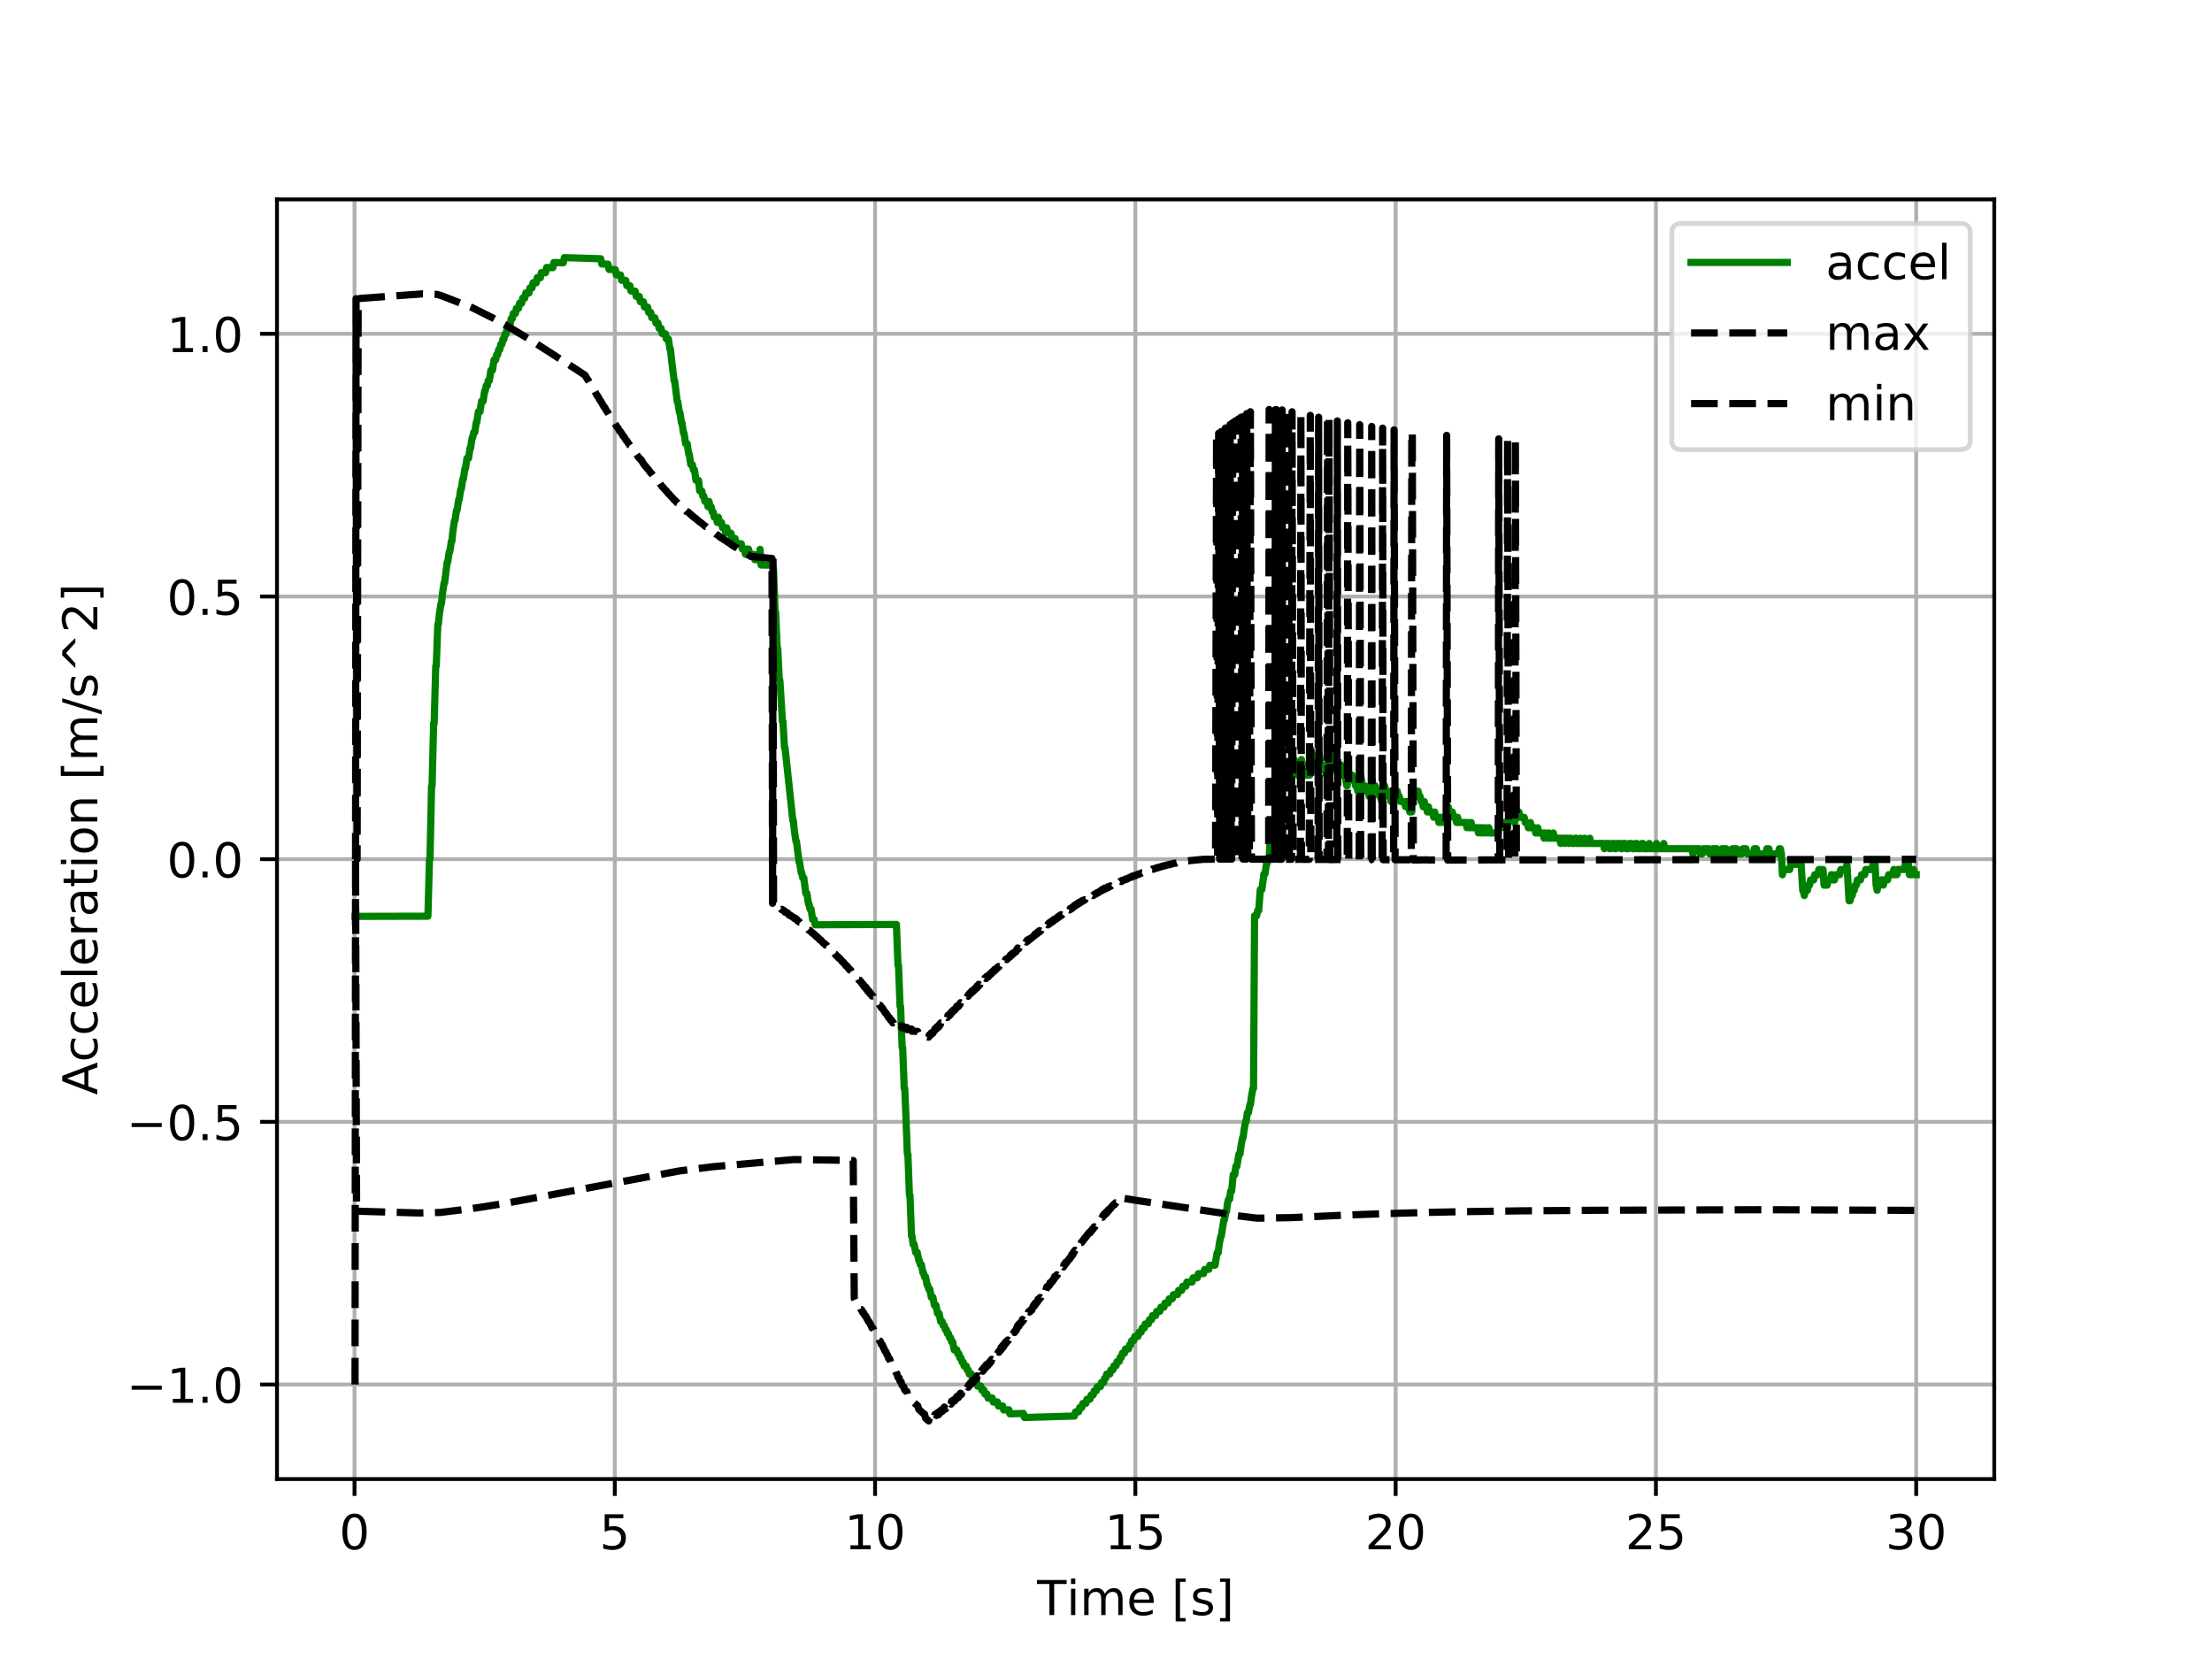 <?xml version="1.0" encoding="utf-8" standalone="no"?>
<!DOCTYPE svg PUBLIC "-//W3C//DTD SVG 1.1//EN"
  "http://www.w3.org/Graphics/SVG/1.1/DTD/svg11.dtd">
<!-- Created with matplotlib (http://matplotlib.org/) -->
<svg height="345pt" version="1.1" viewBox="0 0 460 345" width="460pt" xmlns="http://www.w3.org/2000/svg" xmlns:xlink="http://www.w3.org/1999/xlink">
 <defs>
  <style type="text/css">
*{stroke-linecap:butt;stroke-linejoin:round;}
  </style>
 </defs>
 <g id="figure_1">
  <g id="patch_1">
   <path d="M 0 345.6 
L 460.8 345.6 
L 460.8 0 
L 0 0 
z
" style="fill:#ffffff;"/>
  </g>
  <g id="axes_1">
   <g id="patch_2">
    <path d="M 57.6 307.584 
L 414.72 307.584 
L 414.72 41.472 
L 57.6 41.472 
z
" style="fill:#ffffff;"/>
   </g>
   <g id="matplotlib.axis_1">
    <g id="xtick_1">
     <g id="line2d_1">
      <path clip-path="url(#p0cad5c9bc9)" d="M 73.724 307.584 
L 73.724 41.472 
" style="fill:none;stroke:#b0b0b0;stroke-linecap:square;stroke-width:0.8;"/>
     </g>
     <g id="line2d_2">
      <defs>
       <path d="M 0 0 
L 0 3.5 
" id="m8ea6d406a5" style="stroke:#000000;stroke-width:0.8;"/>
      </defs>
      <g>
       <use style="stroke:#000000;stroke-width:0.8;" x="73.724" xlink:href="#m8ea6d406a5" y="307.584"/>
      </g>
     </g>
     <g id="text_1">
      <!-- 0 -->
      <defs>
       <path d="M 31.781 66.406 
Q 24.172 66.406 20.328 58.906 
Q 16.5 51.422 16.5 36.375 
Q 16.5 21.391 20.328 13.891 
Q 24.172 6.391 31.781 6.391 
Q 39.453 6.391 43.281 13.891 
Q 47.125 21.391 47.125 36.375 
Q 47.125 51.422 43.281 58.906 
Q 39.453 66.406 31.781 66.406 
z
M 31.781 74.219 
Q 44.047 74.219 50.516 64.516 
Q 56.984 54.828 56.984 36.375 
Q 56.984 17.969 50.516 8.266 
Q 44.047 -1.422 31.781 -1.422 
Q 19.531 -1.422 13.062 8.266 
Q 6.594 17.969 6.594 36.375 
Q 6.594 54.828 13.062 64.516 
Q 19.531 74.219 31.781 74.219 
z
" id="DejaVuSans-30"/>
      </defs>
      <g transform="translate(70.543 322.182)scale(0.1 -0.1)">
       <use xlink:href="#DejaVuSans-30"/>
      </g>
     </g>
    </g>
    <g id="xtick_2">
     <g id="line2d_3">
      <path clip-path="url(#p0cad5c9bc9)" d="M 127.852 307.584 
L 127.852 41.472 
" style="fill:none;stroke:#b0b0b0;stroke-linecap:square;stroke-width:0.8;"/>
     </g>
     <g id="line2d_4">
      <g>
       <use style="stroke:#000000;stroke-width:0.8;" x="127.852" xlink:href="#m8ea6d406a5" y="307.584"/>
      </g>
     </g>
     <g id="text_2">
      <!-- 5 -->
      <defs>
       <path d="M 10.797 72.906 
L 49.516 72.906 
L 49.516 64.594 
L 19.828 64.594 
L 19.828 46.734 
Q 21.969 47.469 24.109 47.828 
Q 26.266 48.188 28.422 48.188 
Q 40.625 48.188 47.75 41.5 
Q 54.891 34.812 54.891 23.391 
Q 54.891 11.625 47.562 5.094 
Q 40.234 -1.422 26.906 -1.422 
Q 22.312 -1.422 17.547 -0.641 
Q 12.797 0.141 7.719 1.703 
L 7.719 11.625 
Q 12.109 9.234 16.797 8.062 
Q 21.484 6.891 26.703 6.891 
Q 35.156 6.891 40.078 11.328 
Q 45.016 15.766 45.016 23.391 
Q 45.016 31 40.078 35.438 
Q 35.156 39.891 26.703 39.891 
Q 22.75 39.891 18.812 39.016 
Q 14.891 38.141 10.797 36.281 
z
" id="DejaVuSans-35"/>
      </defs>
      <g transform="translate(124.67 322.182)scale(0.1 -0.1)">
       <use xlink:href="#DejaVuSans-35"/>
      </g>
     </g>
    </g>
    <g id="xtick_3">
     <g id="line2d_5">
      <path clip-path="url(#p0cad5c9bc9)" d="M 181.979 307.584 
L 181.979 41.472 
" style="fill:none;stroke:#b0b0b0;stroke-linecap:square;stroke-width:0.8;"/>
     </g>
     <g id="line2d_6">
      <g>
       <use style="stroke:#000000;stroke-width:0.8;" x="181.979" xlink:href="#m8ea6d406a5" y="307.584"/>
      </g>
     </g>
     <g id="text_3">
      <!-- 10 -->
      <defs>
       <path d="M 12.406 8.297 
L 28.516 8.297 
L 28.516 63.922 
L 10.984 60.406 
L 10.984 69.391 
L 28.422 72.906 
L 38.281 72.906 
L 38.281 8.297 
L 54.391 8.297 
L 54.391 0 
L 12.406 0 
z
" id="DejaVuSans-31"/>
      </defs>
      <g transform="translate(175.616 322.182)scale(0.1 -0.1)">
       <use xlink:href="#DejaVuSans-31"/>
       <use x="63.623" xlink:href="#DejaVuSans-30"/>
      </g>
     </g>
    </g>
    <g id="xtick_4">
     <g id="line2d_7">
      <path clip-path="url(#p0cad5c9bc9)" d="M 236.106 307.584 
L 236.106 41.472 
" style="fill:none;stroke:#b0b0b0;stroke-linecap:square;stroke-width:0.8;"/>
     </g>
     <g id="line2d_8">
      <g>
       <use style="stroke:#000000;stroke-width:0.8;" x="236.106" xlink:href="#m8ea6d406a5" y="307.584"/>
      </g>
     </g>
     <g id="text_4">
      <!-- 15 -->
      <g transform="translate(229.743 322.182)scale(0.1 -0.1)">
       <use xlink:href="#DejaVuSans-31"/>
       <use x="63.623" xlink:href="#DejaVuSans-35"/>
      </g>
     </g>
    </g>
    <g id="xtick_5">
     <g id="line2d_9">
      <path clip-path="url(#p0cad5c9bc9)" d="M 290.233 307.584 
L 290.233 41.472 
" style="fill:none;stroke:#b0b0b0;stroke-linecap:square;stroke-width:0.8;"/>
     </g>
     <g id="line2d_10">
      <g>
       <use style="stroke:#000000;stroke-width:0.8;" x="290.233" xlink:href="#m8ea6d406a5" y="307.584"/>
      </g>
     </g>
     <g id="text_5">
      <!-- 20 -->
      <defs>
       <path d="M 19.188 8.297 
L 53.609 8.297 
L 53.609 0 
L 7.328 0 
L 7.328 8.297 
Q 12.938 14.109 22.625 23.891 
Q 32.328 33.688 34.812 36.531 
Q 39.547 41.844 41.422 45.531 
Q 43.312 49.219 43.312 52.781 
Q 43.312 58.594 39.234 62.25 
Q 35.156 65.922 28.609 65.922 
Q 23.969 65.922 18.812 64.312 
Q 13.672 62.703 7.812 59.422 
L 7.812 69.391 
Q 13.766 71.781 18.938 73 
Q 24.125 74.219 28.422 74.219 
Q 39.75 74.219 46.484 68.547 
Q 53.219 62.891 53.219 53.422 
Q 53.219 48.922 51.531 44.891 
Q 49.859 40.875 45.406 35.406 
Q 44.188 33.984 37.641 27.219 
Q 31.109 20.453 19.188 8.297 
z
" id="DejaVuSans-32"/>
      </defs>
      <g transform="translate(283.871 322.182)scale(0.1 -0.1)">
       <use xlink:href="#DejaVuSans-32"/>
       <use x="63.623" xlink:href="#DejaVuSans-30"/>
      </g>
     </g>
    </g>
    <g id="xtick_6">
     <g id="line2d_11">
      <path clip-path="url(#p0cad5c9bc9)" d="M 344.36 307.584 
L 344.36 41.472 
" style="fill:none;stroke:#b0b0b0;stroke-linecap:square;stroke-width:0.8;"/>
     </g>
     <g id="line2d_12">
      <g>
       <use style="stroke:#000000;stroke-width:0.8;" x="344.36" xlink:href="#m8ea6d406a5" y="307.584"/>
      </g>
     </g>
     <g id="text_6">
      <!-- 25 -->
      <g transform="translate(337.998 322.182)scale(0.1 -0.1)">
       <use xlink:href="#DejaVuSans-32"/>
       <use x="63.623" xlink:href="#DejaVuSans-35"/>
      </g>
     </g>
    </g>
    <g id="xtick_7">
     <g id="line2d_13">
      <path clip-path="url(#p0cad5c9bc9)" d="M 398.487 307.584 
L 398.487 41.472 
" style="fill:none;stroke:#b0b0b0;stroke-linecap:square;stroke-width:0.8;"/>
     </g>
     <g id="line2d_14">
      <g>
       <use style="stroke:#000000;stroke-width:0.8;" x="398.487" xlink:href="#m8ea6d406a5" y="307.584"/>
      </g>
     </g>
     <g id="text_7">
      <!-- 30 -->
      <defs>
       <path d="M 40.578 39.312 
Q 47.656 37.797 51.625 33 
Q 55.609 28.219 55.609 21.188 
Q 55.609 10.406 48.188 4.484 
Q 40.766 -1.422 27.094 -1.422 
Q 22.516 -1.422 17.656 -0.516 
Q 12.797 0.391 7.625 2.203 
L 7.625 11.719 
Q 11.719 9.328 16.594 8.109 
Q 21.484 6.891 26.812 6.891 
Q 36.078 6.891 40.938 10.547 
Q 45.797 14.203 45.797 21.188 
Q 45.797 27.641 41.281 31.266 
Q 36.766 34.906 28.719 34.906 
L 20.219 34.906 
L 20.219 43.016 
L 29.109 43.016 
Q 36.375 43.016 40.234 45.922 
Q 44.094 48.828 44.094 54.297 
Q 44.094 59.906 40.109 62.906 
Q 36.141 65.922 28.719 65.922 
Q 24.656 65.922 20.016 65.031 
Q 15.375 64.156 9.812 62.312 
L 9.812 71.094 
Q 15.438 72.656 20.344 73.438 
Q 25.25 74.219 29.594 74.219 
Q 40.828 74.219 47.359 69.109 
Q 53.906 64.016 53.906 55.328 
Q 53.906 49.266 50.438 45.094 
Q 46.969 40.922 40.578 39.312 
z
" id="DejaVuSans-33"/>
      </defs>
      <g transform="translate(392.125 322.182)scale(0.1 -0.1)">
       <use xlink:href="#DejaVuSans-33"/>
       <use x="63.623" xlink:href="#DejaVuSans-30"/>
      </g>
     </g>
    </g>
    <g id="text_8">
     <!-- Time [s] -->
     <defs>
      <path d="M -0.297 72.906 
L 61.375 72.906 
L 61.375 64.594 
L 35.5 64.594 
L 35.5 0 
L 25.594 0 
L 25.594 64.594 
L -0.297 64.594 
z
" id="DejaVuSans-54"/>
      <path d="M 9.422 54.688 
L 18.406 54.688 
L 18.406 0 
L 9.422 0 
z
M 9.422 75.984 
L 18.406 75.984 
L 18.406 64.594 
L 9.422 64.594 
z
" id="DejaVuSans-69"/>
      <path d="M 52 44.188 
Q 55.375 50.25 60.062 53.125 
Q 64.75 56 71.094 56 
Q 79.641 56 84.281 50.016 
Q 88.922 44.047 88.922 33.016 
L 88.922 0 
L 79.891 0 
L 79.891 32.719 
Q 79.891 40.578 77.094 44.375 
Q 74.312 48.188 68.609 48.188 
Q 61.625 48.188 57.562 43.547 
Q 53.516 38.922 53.516 30.906 
L 53.516 0 
L 44.484 0 
L 44.484 32.719 
Q 44.484 40.625 41.703 44.406 
Q 38.922 48.188 33.109 48.188 
Q 26.219 48.188 22.156 43.531 
Q 18.109 38.875 18.109 30.906 
L 18.109 0 
L 9.078 0 
L 9.078 54.688 
L 18.109 54.688 
L 18.109 46.188 
Q 21.188 51.219 25.484 53.609 
Q 29.781 56 35.688 56 
Q 41.656 56 45.828 52.969 
Q 50 49.953 52 44.188 
z
" id="DejaVuSans-6d"/>
      <path d="M 56.203 29.594 
L 56.203 25.203 
L 14.891 25.203 
Q 15.484 15.922 20.484 11.062 
Q 25.484 6.203 34.422 6.203 
Q 39.594 6.203 44.453 7.469 
Q 49.312 8.734 54.109 11.281 
L 54.109 2.781 
Q 49.266 0.734 44.188 -0.344 
Q 39.109 -1.422 33.891 -1.422 
Q 20.797 -1.422 13.156 6.188 
Q 5.516 13.812 5.516 26.812 
Q 5.516 40.234 12.766 48.109 
Q 20.016 56 32.328 56 
Q 43.359 56 49.781 48.891 
Q 56.203 41.797 56.203 29.594 
z
M 47.219 32.234 
Q 47.125 39.594 43.094 43.984 
Q 39.062 48.391 32.422 48.391 
Q 24.906 48.391 20.391 44.141 
Q 15.875 39.891 15.188 32.172 
z
" id="DejaVuSans-65"/>
      <path id="DejaVuSans-20"/>
      <path d="M 8.594 75.984 
L 29.297 75.984 
L 29.297 69 
L 17.578 69 
L 17.578 -6.203 
L 29.297 -6.203 
L 29.297 -13.188 
L 8.594 -13.188 
z
" id="DejaVuSans-5b"/>
      <path d="M 44.281 53.078 
L 44.281 44.578 
Q 40.484 46.531 36.375 47.5 
Q 32.281 48.484 27.875 48.484 
Q 21.188 48.484 17.844 46.438 
Q 14.5 44.391 14.5 40.281 
Q 14.5 37.156 16.891 35.375 
Q 19.281 33.594 26.516 31.984 
L 29.594 31.297 
Q 39.156 29.25 43.188 25.516 
Q 47.219 21.781 47.219 15.094 
Q 47.219 7.469 41.188 3.016 
Q 35.156 -1.422 24.609 -1.422 
Q 20.219 -1.422 15.453 -0.562 
Q 10.688 0.297 5.422 2 
L 5.422 11.281 
Q 10.406 8.688 15.234 7.391 
Q 20.062 6.109 24.812 6.109 
Q 31.156 6.109 34.562 8.281 
Q 37.984 10.453 37.984 14.406 
Q 37.984 18.062 35.516 20.016 
Q 33.062 21.969 24.703 23.781 
L 21.578 24.516 
Q 13.234 26.266 9.516 29.906 
Q 5.812 33.547 5.812 39.891 
Q 5.812 47.609 11.281 51.797 
Q 16.75 56 26.812 56 
Q 31.781 56 36.172 55.266 
Q 40.578 54.547 44.281 53.078 
z
" id="DejaVuSans-73"/>
      <path d="M 30.422 75.984 
L 30.422 -13.188 
L 9.719 -13.188 
L 9.719 -6.203 
L 21.391 -6.203 
L 21.391 69 
L 9.719 69 
L 9.719 75.984 
z
" id="DejaVuSans-5d"/>
     </defs>
     <g transform="translate(215.677 335.861)scale(0.1 -0.1)">
      <use xlink:href="#DejaVuSans-54"/>
      <use x="61.037" xlink:href="#DejaVuSans-69"/>
      <use x="88.82" xlink:href="#DejaVuSans-6d"/>
      <use x="186.232" xlink:href="#DejaVuSans-65"/>
      <use x="247.756" xlink:href="#DejaVuSans-20"/>
      <use x="279.543" xlink:href="#DejaVuSans-5b"/>
      <use x="318.557" xlink:href="#DejaVuSans-73"/>
      <use x="370.656" xlink:href="#DejaVuSans-5d"/>
     </g>
    </g>
   </g>
   <g id="matplotlib.axis_2">
    <g id="ytick_1">
     <g id="line2d_15">
      <path clip-path="url(#p0cad5c9bc9)" d="M 57.6 287.917 
L 414.72 287.917 
" style="fill:none;stroke:#b0b0b0;stroke-linecap:square;stroke-width:0.8;"/>
     </g>
     <g id="line2d_16">
      <defs>
       <path d="M 0 0 
L -3.5 0 
" id="md94954805d" style="stroke:#000000;stroke-width:0.8;"/>
      </defs>
      <g>
       <use style="stroke:#000000;stroke-width:0.8;" x="57.6" xlink:href="#md94954805d" y="287.917"/>
      </g>
     </g>
     <g id="text_9">
      <!-- −1.0 -->
      <defs>
       <path d="M 10.594 35.5 
L 73.188 35.5 
L 73.188 27.203 
L 10.594 27.203 
z
" id="DejaVuSans-2212"/>
       <path d="M 10.688 12.406 
L 21 12.406 
L 21 0 
L 10.688 0 
z
" id="DejaVuSans-2e"/>
      </defs>
      <g transform="translate(26.317 291.717)scale(0.1 -0.1)">
       <use xlink:href="#DejaVuSans-2212"/>
       <use x="83.789" xlink:href="#DejaVuSans-31"/>
       <use x="147.412" xlink:href="#DejaVuSans-2e"/>
       <use x="179.199" xlink:href="#DejaVuSans-30"/>
      </g>
     </g>
    </g>
    <g id="ytick_2">
     <g id="line2d_17">
      <path clip-path="url(#p0cad5c9bc9)" d="M 57.6 233.293 
L 414.72 233.293 
" style="fill:none;stroke:#b0b0b0;stroke-linecap:square;stroke-width:0.8;"/>
     </g>
     <g id="line2d_18">
      <g>
       <use style="stroke:#000000;stroke-width:0.8;" x="57.6" xlink:href="#md94954805d" y="233.293"/>
      </g>
     </g>
     <g id="text_10">
      <!-- −0.5 -->
      <g transform="translate(26.317 237.092)scale(0.1 -0.1)">
       <use xlink:href="#DejaVuSans-2212"/>
       <use x="83.789" xlink:href="#DejaVuSans-30"/>
       <use x="147.412" xlink:href="#DejaVuSans-2e"/>
       <use x="179.199" xlink:href="#DejaVuSans-35"/>
      </g>
     </g>
    </g>
    <g id="ytick_3">
     <g id="line2d_19">
      <path clip-path="url(#p0cad5c9bc9)" d="M 57.6 178.668 
L 414.72 178.668 
" style="fill:none;stroke:#b0b0b0;stroke-linecap:square;stroke-width:0.8;"/>
     </g>
     <g id="line2d_20">
      <g>
       <use style="stroke:#000000;stroke-width:0.8;" x="57.6" xlink:href="#md94954805d" y="178.668"/>
      </g>
     </g>
     <g id="text_11">
      <!-- 0.0 -->
      <g transform="translate(34.697 182.467)scale(0.1 -0.1)">
       <use xlink:href="#DejaVuSans-30"/>
       <use x="63.623" xlink:href="#DejaVuSans-2e"/>
       <use x="95.41" xlink:href="#DejaVuSans-30"/>
      </g>
     </g>
    </g>
    <g id="ytick_4">
     <g id="line2d_21">
      <path clip-path="url(#p0cad5c9bc9)" d="M 57.6 124.043 
L 414.72 124.043 
" style="fill:none;stroke:#b0b0b0;stroke-linecap:square;stroke-width:0.8;"/>
     </g>
     <g id="line2d_22">
      <g>
       <use style="stroke:#000000;stroke-width:0.8;" x="57.6" xlink:href="#md94954805d" y="124.043"/>
      </g>
     </g>
     <g id="text_12">
      <!-- 0.5 -->
      <g transform="translate(34.697 127.842)scale(0.1 -0.1)">
       <use xlink:href="#DejaVuSans-30"/>
       <use x="63.623" xlink:href="#DejaVuSans-2e"/>
       <use x="95.41" xlink:href="#DejaVuSans-35"/>
      </g>
     </g>
    </g>
    <g id="ytick_5">
     <g id="line2d_23">
      <path clip-path="url(#p0cad5c9bc9)" d="M 57.6 69.418 
L 414.72 69.418 
" style="fill:none;stroke:#b0b0b0;stroke-linecap:square;stroke-width:0.8;"/>
     </g>
     <g id="line2d_24">
      <g>
       <use style="stroke:#000000;stroke-width:0.8;" x="57.6" xlink:href="#md94954805d" y="69.418"/>
      </g>
     </g>
     <g id="text_13">
      <!-- 1.0 -->
      <g transform="translate(34.697 73.217)scale(0.1 -0.1)">
       <use xlink:href="#DejaVuSans-31"/>
       <use x="63.623" xlink:href="#DejaVuSans-2e"/>
       <use x="95.41" xlink:href="#DejaVuSans-30"/>
      </g>
     </g>
    </g>
    <g id="text_14">
     <!-- Acceleration [m/s^2] -->
     <defs>
      <path d="M 34.188 63.188 
L 20.797 26.906 
L 47.609 26.906 
z
M 28.609 72.906 
L 39.797 72.906 
L 67.578 0 
L 57.328 0 
L 50.688 18.703 
L 17.828 18.703 
L 11.188 0 
L 0.781 0 
z
" id="DejaVuSans-41"/>
      <path d="M 48.781 52.594 
L 48.781 44.188 
Q 44.969 46.297 41.141 47.344 
Q 37.312 48.391 33.406 48.391 
Q 24.656 48.391 19.812 42.844 
Q 14.984 37.312 14.984 27.297 
Q 14.984 17.281 19.812 11.734 
Q 24.656 6.203 33.406 6.203 
Q 37.312 6.203 41.141 7.25 
Q 44.969 8.297 48.781 10.406 
L 48.781 2.094 
Q 45.016 0.344 40.984 -0.531 
Q 36.969 -1.422 32.422 -1.422 
Q 20.062 -1.422 12.781 6.344 
Q 5.516 14.109 5.516 27.297 
Q 5.516 40.672 12.859 48.328 
Q 20.219 56 33.016 56 
Q 37.156 56 41.109 55.141 
Q 45.062 54.297 48.781 52.594 
z
" id="DejaVuSans-63"/>
      <path d="M 9.422 75.984 
L 18.406 75.984 
L 18.406 0 
L 9.422 0 
z
" id="DejaVuSans-6c"/>
      <path d="M 41.109 46.297 
Q 39.594 47.172 37.812 47.578 
Q 36.031 48 33.891 48 
Q 26.266 48 22.188 43.047 
Q 18.109 38.094 18.109 28.812 
L 18.109 0 
L 9.078 0 
L 9.078 54.688 
L 18.109 54.688 
L 18.109 46.188 
Q 20.953 51.172 25.484 53.578 
Q 30.031 56 36.531 56 
Q 37.453 56 38.578 55.875 
Q 39.703 55.766 41.062 55.516 
z
" id="DejaVuSans-72"/>
      <path d="M 34.281 27.484 
Q 23.391 27.484 19.188 25 
Q 14.984 22.516 14.984 16.5 
Q 14.984 11.719 18.141 8.906 
Q 21.297 6.109 26.703 6.109 
Q 34.188 6.109 38.703 11.406 
Q 43.219 16.703 43.219 25.484 
L 43.219 27.484 
z
M 52.203 31.203 
L 52.203 0 
L 43.219 0 
L 43.219 8.297 
Q 40.141 3.328 35.547 0.953 
Q 30.953 -1.422 24.312 -1.422 
Q 15.922 -1.422 10.953 3.297 
Q 6 8.016 6 15.922 
Q 6 25.141 12.172 29.828 
Q 18.359 34.516 30.609 34.516 
L 43.219 34.516 
L 43.219 35.406 
Q 43.219 41.609 39.141 45 
Q 35.062 48.391 27.688 48.391 
Q 23 48.391 18.547 47.266 
Q 14.109 46.141 10.016 43.891 
L 10.016 52.203 
Q 14.938 54.109 19.578 55.047 
Q 24.219 56 28.609 56 
Q 40.484 56 46.344 49.844 
Q 52.203 43.703 52.203 31.203 
z
" id="DejaVuSans-61"/>
      <path d="M 18.312 70.219 
L 18.312 54.688 
L 36.812 54.688 
L 36.812 47.703 
L 18.312 47.703 
L 18.312 18.016 
Q 18.312 11.328 20.141 9.422 
Q 21.969 7.516 27.594 7.516 
L 36.812 7.516 
L 36.812 0 
L 27.594 0 
Q 17.188 0 13.234 3.875 
Q 9.281 7.766 9.281 18.016 
L 9.281 47.703 
L 2.688 47.703 
L 2.688 54.688 
L 9.281 54.688 
L 9.281 70.219 
z
" id="DejaVuSans-74"/>
      <path d="M 30.609 48.391 
Q 23.391 48.391 19.188 42.75 
Q 14.984 37.109 14.984 27.297 
Q 14.984 17.484 19.156 11.844 
Q 23.344 6.203 30.609 6.203 
Q 37.797 6.203 41.984 11.859 
Q 46.188 17.531 46.188 27.297 
Q 46.188 37.016 41.984 42.703 
Q 37.797 48.391 30.609 48.391 
z
M 30.609 56 
Q 42.328 56 49.016 48.375 
Q 55.719 40.766 55.719 27.297 
Q 55.719 13.875 49.016 6.219 
Q 42.328 -1.422 30.609 -1.422 
Q 18.844 -1.422 12.172 6.219 
Q 5.516 13.875 5.516 27.297 
Q 5.516 40.766 12.172 48.375 
Q 18.844 56 30.609 56 
z
" id="DejaVuSans-6f"/>
      <path d="M 54.891 33.016 
L 54.891 0 
L 45.906 0 
L 45.906 32.719 
Q 45.906 40.484 42.875 44.328 
Q 39.844 48.188 33.797 48.188 
Q 26.516 48.188 22.312 43.547 
Q 18.109 38.922 18.109 30.906 
L 18.109 0 
L 9.078 0 
L 9.078 54.688 
L 18.109 54.688 
L 18.109 46.188 
Q 21.344 51.125 25.703 53.562 
Q 30.078 56 35.797 56 
Q 45.219 56 50.047 50.172 
Q 54.891 44.344 54.891 33.016 
z
" id="DejaVuSans-6e"/>
      <path d="M 25.391 72.906 
L 33.688 72.906 
L 8.297 -9.281 
L 0 -9.281 
z
" id="DejaVuSans-2f"/>
      <path d="M 46.688 72.906 
L 73.188 45.703 
L 63.375 45.703 
L 41.891 64.984 
L 20.406 45.703 
L 10.594 45.703 
L 37.109 72.906 
z
" id="DejaVuSans-5e"/>
     </defs>
     <g transform="translate(20.238 227.706)rotate(-90)scale(0.1 -0.1)">
      <use xlink:href="#DejaVuSans-41"/>
      <use x="68.393" xlink:href="#DejaVuSans-63"/>
      <use x="123.373" xlink:href="#DejaVuSans-63"/>
      <use x="178.354" xlink:href="#DejaVuSans-65"/>
      <use x="239.877" xlink:href="#DejaVuSans-6c"/>
      <use x="267.66" xlink:href="#DejaVuSans-65"/>
      <use x="329.184" xlink:href="#DejaVuSans-72"/>
      <use x="370.297" xlink:href="#DejaVuSans-61"/>
      <use x="431.576" xlink:href="#DejaVuSans-74"/>
      <use x="470.785" xlink:href="#DejaVuSans-69"/>
      <use x="498.568" xlink:href="#DejaVuSans-6f"/>
      <use x="559.75" xlink:href="#DejaVuSans-6e"/>
      <use x="623.129" xlink:href="#DejaVuSans-20"/>
      <use x="654.916" xlink:href="#DejaVuSans-5b"/>
      <use x="693.93" xlink:href="#DejaVuSans-6d"/>
      <use x="791.342" xlink:href="#DejaVuSans-2f"/>
      <use x="825.033" xlink:href="#DejaVuSans-73"/>
      <use x="877.133" xlink:href="#DejaVuSans-5e"/>
      <use x="960.922" xlink:href="#DejaVuSans-32"/>
      <use x="1024.545" xlink:href="#DejaVuSans-5d"/>
     </g>
    </g>
   </g>
   <g id="line2d_25">
    <path clip-path="url(#p0cad5c9bc9)" d="M 73.833 190.566 
L 88.988 190.53 
L 89.313 178.59 
L 89.421 178.59 
L 89.746 163.431 
L 89.854 163.431 
L 90.179 150.439 
L 90.287 150.439 
L 90.612 138.53 
L 90.72 138.531 
L 91.045 129.872 
L 91.153 129.873 
L 91.37 127.709 
L 91.695 125.547 
L 91.803 125.548 
L 92.019 123.385 
L 92.344 121.223 
L 92.452 121.224 
L 92.994 116.899 
L 93.102 116.9 
L 93.427 114.739 
L 93.535 114.74 
L 93.86 112.579 
L 93.968 112.58 
L 94.185 110.417 
L 94.509 108.256 
L 94.618 108.258 
L 94.942 106.097 
L 95.051 106.098 
L 95.375 103.938 
L 95.484 103.939 
L 95.808 101.779 
L 95.917 101.78 
L 96.241 99.62 
L 96.35 99.621 
L 96.674 97.461 
L 96.783 97.463 
L 97.107 95.303 
L 97.432 95.308 
L 97.757 93.148 
L 97.865 93.15 
L 98.19 90.99 
L 98.298 90.992 
L 98.515 89.913 
L 98.731 89.917 
L 99.056 87.758 
L 99.164 87.76 
L 99.489 85.6 
L 99.814 85.607 
L 100.139 83.447 
L 100.463 83.454 
L 100.788 81.295 
L 100.896 81.297 
L 101.113 80.218 
L 101.329 80.223 
L 101.546 79.145 
L 101.762 79.149 
L 102.087 76.99 
L 102.412 76.997 
L 102.737 74.839 
L 103.061 74.846 
L 103.278 73.768 
L 103.494 73.773 
L 103.711 72.695 
L 103.927 72.7 
L 104.144 71.622 
L 104.36 71.627 
L 104.577 70.549 
L 104.793 70.554 
L 105.01 69.477 
L 105.226 69.482 
L 105.443 68.404 
L 105.659 68.409 
L 105.876 67.332 
L 106.092 67.337 
L 106.309 66.26 
L 106.526 66.265 
L 106.742 65.188 
L 107.175 65.198 
L 107.392 64.121 
L 107.825 64.132 
L 108.041 63.055 
L 108.474 63.066 
L 108.691 61.989 
L 109.124 62 
L 109.34 60.923 
L 109.99 60.94 
L 110.206 59.863 
L 110.639 59.875 
L 110.856 58.798 
L 111.505 58.816 
L 111.722 57.739 
L 112.371 57.757 
L 112.588 56.681 
L 113.454 56.705 
L 113.67 55.629 
L 114.969 55.666 
L 115.186 54.59 
L 117.134 54.648 
L 117.351 53.571 
L 124.929 53.808 
L 125.145 54.898 
L 126.444 54.939 
L 126.661 56.029 
L 127.96 56.071 
L 128.176 57.161 
L 129.042 57.189 
L 129.259 58.279 
L 130.125 58.306 
L 130.341 59.396 
L 130.991 59.417 
L 131.207 60.507 
L 132.074 60.535 
L 132.29 61.624 
L 132.94 61.645 
L 133.156 62.735 
L 133.806 62.756 
L 134.022 63.845 
L 134.672 63.866 
L 134.888 64.956 
L 135.321 64.969 
L 135.538 66.059 
L 136.187 66.08 
L 136.404 67.169 
L 136.837 67.183 
L 137.053 68.272 
L 137.486 68.286 
L 137.703 69.375 
L 138.352 69.396 
L 138.569 70.485 
L 139.002 70.498 
L 139.327 72.674 
L 139.435 72.677 
L 139.651 74.849 
L 140.193 79.197 
L 140.301 79.2 
L 140.842 83.546 
L 140.95 83.549 
L 141.275 85.724 
L 141.383 85.727 
L 141.708 87.901 
L 141.816 87.904 
L 142.141 90.078 
L 142.249 90.081 
L 142.574 92.255 
L 142.899 92.263 
L 143.224 94.437 
L 143.332 94.439 
L 143.657 96.613 
L 143.981 96.621 
L 144.198 97.709 
L 144.415 97.714 
L 144.739 99.887 
L 145.281 99.9 
L 145.497 102.07 
L 145.93 102.08 
L 146.147 103.168 
L 146.363 103.173 
L 146.58 104.26 
L 147.013 104.27 
L 147.229 105.357 
L 147.446 104.279 
L 147.662 105.367 
L 147.879 105.372 
L 148.095 106.459 
L 148.312 106.464 
L 148.528 107.551 
L 148.961 107.56 
L 149.178 108.648 
L 149.394 107.57 
L 149.611 108.657 
L 150.044 108.666 
L 150.26 109.753 
L 150.693 109.762 
L 150.91 110.85 
L 151.126 109.771 
L 151.343 110.859 
L 151.992 110.872 
L 152.209 111.959 
L 152.858 111.972 
L 153.075 113.06 
L 154.157 113.081 
L 154.374 114.168 
L 154.807 114.177 
L 155.023 115.264 
L 155.24 114.185 
L 155.673 114.194 
L 155.889 115.281 
L 156.755 115.298 
L 156.972 116.385 
L 157.838 116.402 
L 158.055 114.24 
L 158.271 117.493 
L 160.653 117.538 
L 160.869 118.625 
L 161.194 127.294 
L 161.302 127.295 
L 161.627 134.88 
L 161.735 134.882 
L 162.06 141.383 
L 162.168 141.384 
L 162.385 144.635 
L 162.709 150.052 
L 162.818 150.053 
L 163.142 155.47 
L 163.251 155.471 
L 164.875 170.638 
L 164.983 170.638 
L 165.199 172.805 
L 165.524 174.971 
L 165.632 174.971 
L 166.174 179.302 
L 166.282 179.302 
L 166.607 181.468 
L 166.715 181.468 
L 166.931 182.55 
L 167.148 182.55 
L 167.581 185.798 
L 167.797 185.797 
L 168.122 187.962 
L 168.23 187.962 
L 168.447 189.044 
L 168.663 189.043 
L 168.988 191.208 
L 169.313 191.206 
L 169.529 192.317 
L 186.417 192.245 
L 186.742 200.779 
L 186.85 200.778 
L 187.175 209.311 
L 187.283 209.31 
L 187.608 217.841 
L 187.716 217.84 
L 188.041 226.371 
L 188.149 226.369 
L 188.366 231.487 
L 188.691 240.017 
L 188.799 240.015 
L 189.124 248.543 
L 189.232 248.541 
L 189.557 257.069 
L 189.665 257.066 
L 189.881 258.768 
L 190.098 258.763 
L 190.423 260.462 
L 190.747 260.453 
L 191.072 262.152 
L 191.18 262.149 
L 191.397 262.997 
L 191.613 262.992 
L 191.938 264.69 
L 192.046 264.688 
L 192.263 265.535 
L 192.479 265.53 
L 192.804 267.228 
L 192.912 267.225 
L 193.129 268.073 
L 193.345 268.067 
L 193.67 269.765 
L 193.995 269.756 
L 194.32 271.454 
L 194.644 271.445 
L 194.969 273.143 
L 195.294 273.134 
L 195.619 274.832 
L 195.944 274.822 
L 196.16 275.67 
L 196.377 275.663 
L 196.593 276.511 
L 196.81 276.504 
L 197.026 277.351 
L 197.243 277.345 
L 197.459 278.192 
L 197.676 278.186 
L 197.892 279.033 
L 198.109 279.027 
L 198.433 280.724 
L 198.975 280.708 
L 199.191 281.555 
L 199.408 281.548 
L 199.624 282.395 
L 199.841 282.388 
L 200.057 283.235 
L 200.274 283.229 
L 200.49 284.076 
L 200.923 284.062 
L 201.14 284.909 
L 201.356 284.903 
L 201.573 285.749 
L 202.006 285.736 
L 202.222 286.583 
L 202.655 286.569 
L 202.872 287.416 
L 203.088 287.409 
L 203.305 288.256 
L 203.954 288.236 
L 204.171 289.083 
L 204.604 289.069 
L 204.82 289.916 
L 205.253 289.902 
L 205.47 290.749 
L 206.336 290.721 
L 206.552 291.568 
L 207.418 291.541 
L 207.635 292.388 
L 208.501 292.36 
L 208.718 293.207 
L 209.8 293.173 
L 210.017 294.02 
L 212.831 293.932 
L 213.048 294.779 
L 223.44 294.469 
L 223.657 293.609 
L 224.306 293.59 
L 224.523 292.731 
L 224.956 292.719 
L 225.172 291.859 
L 225.822 291.841 
L 226.038 290.982 
L 226.688 290.964 
L 226.904 290.105 
L 227.337 290.093 
L 227.554 289.234 
L 227.987 289.223 
L 228.203 288.364 
L 228.853 288.347 
L 229.069 287.488 
L 229.502 287.476 
L 229.719 286.617 
L 229.935 286.612 
L 230.152 285.753 
L 230.801 285.737 
L 231.018 284.878 
L 231.451 284.867 
L 231.667 284.008 
L 232.1 283.998 
L 232.317 283.139 
L 232.75 283.128 
L 232.966 282.27 
L 233.183 282.265 
L 233.4 281.406 
L 233.833 281.396 
L 234.049 280.537 
L 234.699 280.522 
L 234.915 279.664 
L 235.132 279.659 
L 235.348 278.8 
L 235.781 278.791 
L 235.998 277.932 
L 236.647 277.918 
L 236.864 277.06 
L 237.297 277.05 
L 237.513 276.192 
L 237.946 276.183 
L 238.163 275.324 
L 238.812 275.311 
L 239.029 274.453 
L 239.462 274.443 
L 239.678 273.585 
L 240.328 273.572 
L 240.544 272.714 
L 241.194 272.701 
L 241.41 271.843 
L 242.06 271.83 
L 242.276 270.972 
L 242.926 270.959 
L 243.142 270.102 
L 243.792 270.089 
L 244.008 269.231 
L 244.874 269.215 
L 245.091 268.357 
L 245.741 268.345 
L 245.957 267.487 
L 246.607 267.475 
L 246.823 266.618 
L 247.906 266.598 
L 248.122 265.741 
L 248.988 265.726 
L 249.205 264.868 
L 250.287 264.849 
L 250.504 263.992 
L 251.37 263.977 
L 251.586 263.12 
L 252.669 263.102 
L 253.102 260.534 
L 253.318 260.531 
L 253.535 258.82 
L 253.86 257.108 
L 253.968 257.106 
L 254.509 253.684 
L 254.617 253.682 
L 254.942 251.971 
L 255.05 251.969 
L 255.267 250.259 
L 255.483 249.402 
L 255.7 249.4 
L 255.916 247.69 
L 256.133 247.687 
L 256.458 244.268 
L 256.782 244.264 
L 256.999 242.554 
L 257.215 242.552 
L 257.648 239.986 
L 257.865 239.983 
L 258.081 238.274 
L 258.406 236.563 
L 258.515 236.562 
L 258.731 234.853 
L 259.056 233.142 
L 259.164 233.141 
L 259.381 231.432 
L 259.597 231.43 
L 259.922 229.719 
L 260.03 229.718 
L 260.247 228.009 
L 260.571 226.299 
L 260.68 226.298 
L 260.896 190.449 
L 261.329 190.448 
L 261.546 189.336 
L 261.762 189.336 
L 262.087 185.004 
L 262.412 185.004 
L 262.845 181.755 
L 263.061 181.755 
L 263.386 179.589 
L 263.494 179.589 
L 263.711 178.506 
L 263.927 178.506 
L 264.144 174.175 
L 264.36 173.092 
L 264.793 173.093 
L 265.01 172.01 
L 265.226 172.01 
L 265.443 167.68 
L 265.659 165.514 
L 265.876 165.515 
L 266.092 164.433 
L 266.525 164.434 
L 266.742 162.269 
L 267.175 162.27 
L 267.391 163.354 
L 267.824 163.355 
L 268.041 160.107 
L 268.257 161.191 
L 268.69 161.192 
L 268.907 157.945 
L 269.123 157.945 
L 269.34 159.029 
L 269.556 159.03 
L 269.881 161.197 
L 270.422 161.198 
L 270.639 157.951 
L 270.855 159.034 
L 271.072 159.035 
L 271.397 161.202 
L 272.371 161.205 
L 272.588 155.792 
L 272.804 156.876 
L 273.021 156.877 
L 273.237 157.96 
L 273.454 157.961 
L 273.67 160.128 
L 274.103 160.129 
L 274.32 156.882 
L 274.644 159.049 
L 274.969 159.05 
L 275.186 160.133 
L 275.619 160.135 
L 275.835 161.219 
L 276.052 161.219 
L 276.376 156.889 
L 276.701 156.891 
L 276.918 157.974 
L 277.134 157.975 
L 277.459 160.142 
L 278 160.144 
L 278.217 159.062 
L 278.866 159.064 
L 279.191 161.231 
L 279.732 161.233 
L 280.057 163.4 
L 280.165 163.4 
L 280.382 160.152 
L 280.598 161.236 
L 281.248 161.238 
L 281.464 162.322 
L 281.681 162.322 
L 281.897 163.406 
L 282.114 163.406 
L 282.33 164.49 
L 282.763 164.491 
L 282.98 161.243 
L 283.305 163.41 
L 283.846 163.412 
L 284.063 164.495 
L 284.496 164.496 
L 284.712 165.58 
L 284.929 164.497 
L 285.145 165.581 
L 285.362 162.333 
L 285.578 163.416 
L 286.011 163.418 
L 286.228 164.501 
L 286.661 164.502 
L 286.877 165.586 
L 287.094 165.586 
L 287.31 166.67 
L 287.527 166.67 
L 287.743 163.422 
L 287.96 163.423 
L 288.176 164.506 
L 288.609 164.508 
L 288.826 165.591 
L 289.042 165.592 
L 289.259 166.675 
L 289.908 166.676 
L 290.125 164.511 
L 290.558 164.513 
L 290.774 165.596 
L 290.991 165.596 
L 291.207 166.68 
L 292.073 166.682 
L 292.29 167.765 
L 292.506 166.683 
L 292.723 167.766 
L 292.939 167.767 
L 293.156 168.85 
L 293.372 167.767 
L 293.589 168.851 
L 293.805 163.437 
L 294.022 164.521 
L 294.455 164.522 
L 294.671 165.605 
L 294.888 164.523 
L 295.104 165.606 
L 295.321 165.607 
L 295.537 166.69 
L 295.754 166.691 
L 295.97 167.774 
L 296.187 166.692 
L 296.403 167.775 
L 296.62 167.776 
L 296.837 168.859 
L 297.053 167.776 
L 297.27 168.86 
L 297.919 168.861 
L 298.136 169.944 
L 298.352 168.862 
L 298.569 169.945 
L 299.002 169.946 
L 299.218 171.029 
L 299.435 169.946 
L 299.651 171.03 
L 299.868 169.947 
L 300.084 171.03 
L 300.734 171.031 
L 300.95 168.866 
L 301.167 167.784 
L 301.383 168.867 
L 302.033 168.868 
L 302.249 169.951 
L 302.682 169.952 
L 302.899 171.035 
L 303.115 169.953 
L 303.332 171.036 
L 304.847 171.038 
L 305.064 172.121 
L 305.28 171.039 
L 305.497 172.122 
L 305.713 172.122 
L 305.93 171.04 
L 306.146 172.123 
L 307.229 172.124 
L 307.445 173.207 
L 307.662 172.125 
L 307.878 172.125 
L 308.095 173.208 
L 308.311 172.126 
L 308.528 173.209 
L 308.744 173.209 
L 308.961 172.126 
L 309.178 173.209 
L 309.394 173.21 
L 309.611 172.127 
L 309.827 173.21 
L 311.559 173.212 
L 311.776 169.964 
L 311.992 171.047 
L 312.642 171.048 
L 312.858 172.131 
L 313.075 171.049 
L 313.291 172.132 
L 313.508 172.132 
L 313.724 169.967 
L 314.807 169.969 
L 315.023 171.052 
L 315.24 168.887 
L 315.889 168.888 
L 316.106 169.971 
L 316.972 169.973 
L 317.188 171.056 
L 317.621 171.057 
L 317.838 172.14 
L 318.054 172.14 
L 318.271 171.057 
L 318.487 172.141 
L 319.137 172.141 
L 319.353 173.224 
L 319.57 173.225 
L 319.786 172.142 
L 320.003 173.225 
L 320.869 173.226 
L 321.085 174.309 
L 321.302 173.227 
L 321.518 173.227 
L 321.735 174.31 
L 321.952 174.31 
L 322.168 173.227 
L 322.385 174.31 
L 322.818 174.311 
L 323.034 173.228 
L 323.251 174.311 
L 324.333 174.312 
L 324.55 175.395 
L 324.766 174.313 
L 325.307 174.313 
L 325.416 175.396 
L 325.632 174.313 
L 326.065 174.314 
L 326.282 175.397 
L 326.498 174.314 
L 326.715 174.314 
L 326.931 175.397 
L 327.364 175.397 
L 327.581 174.315 
L 327.797 174.315 
L 328.014 175.398 
L 328.447 175.398 
L 328.663 174.316 
L 328.88 175.399 
L 329.313 175.399 
L 329.529 174.316 
L 329.746 175.399 
L 330.395 175.4 
L 330.612 174.317 
L 330.828 175.4 
L 333.426 175.402 
L 333.643 176.485 
L 333.859 175.402 
L 334.509 175.402 
L 334.726 176.485 
L 334.942 176.485 
L 335.159 175.403 
L 335.592 175.403 
L 335.808 176.486 
L 336.025 176.486 
L 336.241 175.403 
L 336.891 175.404 
L 337.107 176.487 
L 337.324 176.487 
L 337.54 175.404 
L 337.973 175.404 
L 338.19 176.487 
L 338.623 176.487 
L 338.839 175.405 
L 339.272 175.405 
L 339.489 176.488 
L 339.922 176.488 
L 340.138 175.405 
L 340.355 175.406 
L 340.571 176.489 
L 341.221 176.489 
L 341.437 175.406 
L 341.654 175.406 
L 341.87 176.489 
L 342.736 176.49 
L 342.953 175.407 
L 343.169 176.49 
L 344.252 176.49 
L 344.468 175.408 
L 344.685 176.491 
L 345.767 176.491 
L 345.984 175.408 
L 346.2 176.491 
L 351.83 176.494 
L 352.046 177.577 
L 352.263 176.494 
L 353.345 176.494 
L 353.562 177.577 
L 353.995 177.577 
L 354.211 176.495 
L 355.294 176.495 
L 355.51 177.578 
L 355.943 177.578 
L 356.16 176.495 
L 357.026 176.496 
L 357.242 177.579 
L 357.892 177.579 
L 358.108 176.496 
L 358.974 176.496 
L 359.191 177.579 
L 360.057 177.579 
L 360.274 176.497 
L 361.14 176.497 
L 361.356 177.58 
L 362.222 177.58 
L 362.439 176.497 
L 363.088 176.498 
L 363.305 177.581 
L 364.604 177.581 
L 364.82 176.498 
L 365.253 176.498 
L 365.47 177.581 
L 367.202 177.582 
L 367.418 176.499 
L 367.851 176.499 
L 368.068 177.582 
L 369.8 177.582 
L 370.016 176.5 
L 370.233 176.5 
L 370.449 177.583 
L 370.666 181.914 
L 370.882 180.831 
L 372.181 180.83 
L 372.398 179.747 
L 374.563 179.747 
L 374.888 185.161 
L 374.996 185.161 
L 375.213 186.243 
L 375.429 185.16 
L 375.862 185.159 
L 376.079 184.076 
L 376.295 184.076 
L 376.512 182.993 
L 377.161 182.993 
L 377.378 181.91 
L 378.027 181.909 
L 378.244 180.826 
L 379.11 180.826 
L 379.326 184.074 
L 379.976 184.073 
L 380.192 182.99 
L 380.625 182.99 
L 380.842 181.907 
L 381.058 181.907 
L 381.275 182.989 
L 381.491 182.989 
L 381.708 181.906 
L 382.574 181.906 
L 382.79 180.823 
L 383.873 180.822 
L 384.089 179.739 
L 384.522 187.319 
L 384.739 187.318 
L 384.955 186.235 
L 385.172 186.235 
L 385.389 185.152 
L 385.605 185.152 
L 385.822 184.068 
L 386.038 184.068 
L 386.255 182.985 
L 386.904 182.985 
L 387.121 181.902 
L 387.77 181.901 
L 387.987 180.818 
L 389.286 180.818 
L 389.502 179.735 
L 389.935 179.735 
L 390.152 184.066 
L 390.368 185.148 
L 390.585 184.065 
L 391.018 184.065 
L 391.234 182.982 
L 391.451 182.982 
L 391.667 184.064 
L 391.884 182.981 
L 392.533 182.981 
L 392.75 181.898 
L 393.616 181.897 
L 393.832 180.814 
L 394.049 181.897 
L 394.482 181.897 
L 394.698 180.814 
L 395.997 180.813 
L 396.214 179.73 
L 396.863 179.73 
L 397.08 181.896 
L 397.729 181.895 
L 397.946 180.812 
L 398.163 181.895 
L 398.487 181.895 
L 398.487 181.895 
" style="fill:none;stroke:#008000;stroke-linecap:square;stroke-width:1.5;"/>
   </g>
   <g id="line2d_26">
    <path clip-path="url(#p0cad5c9bc9)" d="M 73.833 287.917 
L 73.941 178.668 
L 74.157 251.872 
L 77.946 251.981 
L 80.544 252.06 
L 84.55 252.169 
L 87.148 252.248 
L 91.586 252.138 
L 96.999 251.464 
L 99.597 251.111 
L 105.551 250.158 
L 141.275 243.505 
L 148.203 242.629 
L 165.091 241.137 
L 172.994 241.245 
L 177.216 241.337 
L 177.432 241.342 
L 177.649 270.027 
L 177.865 270.525 
L 178.082 270.583 
L 178.298 271.145 
L 178.406 271.145 
L 178.623 271.714 
L 178.839 271.774 
L 179.056 272.35 
L 179.164 272.35 
L 179.381 272.932 
L 179.597 272.994 
L 179.814 273.521 
L 180.03 273.648 
L 180.247 274.18 
L 180.355 274.245 
L 180.571 274.783 
L 180.788 274.915 
L 181.004 275.459 
L 181.113 275.526 
L 181.329 276.145 
L 181.546 276.213 
L 181.762 276.77 
L 181.87 276.84 
L 182.087 277.473 
L 182.304 277.544 
L 182.52 278.185 
L 182.737 278.258 
L 182.953 278.907 
L 183.061 278.907 
L 183.278 279.564 
L 183.494 279.64 
L 183.711 280.305 
L 183.819 280.382 
L 184.036 280.977 
L 184.252 281.135 
L 184.469 281.736 
L 184.577 281.817 
L 184.793 282.506 
L 185.01 282.588 
L 185.226 283.287 
L 185.443 283.371 
L 185.659 284.078 
L 185.768 284.164 
L 185.984 284.793 
L 186.201 284.968 
L 186.417 285.605 
L 186.525 285.694 
L 186.742 286.427 
L 186.958 286.518 
L 187.175 287.262 
L 187.391 287.354 
L 187.608 288.107 
L 187.933 288.392 
L 188.149 289.061 
L 188.582 289.353 
L 188.799 290.131 
L 189.557 290.735 
L 189.773 291.428 
L 190.856 292.371 
L 191.072 293.083 
L 192.155 294.071 
L 192.263 294.071 
L 192.479 294.915 
L 193.129 295.488 
L 193.237 294.976 
L 193.562 295.207 
L 193.67 294.694 
L 193.995 295.041 
L 194.211 294.528 
L 194.32 294.644 
L 194.428 294.131 
L 194.753 294.363 
L 194.861 293.85 
L 195.186 294.198 
L 195.294 293.568 
L 195.511 293.8 
L 195.619 293.287 
L 195.944 293.519 
L 196.052 293.005 
L 196.268 293.238 
L 196.377 292.608 
L 196.701 292.957 
L 196.918 292.443 
L 197.026 292.559 
L 197.134 292.046 
L 197.459 292.278 
L 197.567 291.764 
L 197.784 291.997 
L 197.892 291.367 
L 198.109 291.599 
L 198.325 291.086 
L 198.542 291.318 
L 198.758 290.804 
L 198.866 290.92 
L 198.975 290.407 
L 199.299 290.639 
L 199.408 290.126 
L 199.624 290.242 
L 199.732 289.729 
L 199.949 289.96 
L 200.057 289.332 
L 200.274 289.563 
L 200.49 289.051 
L 200.707 289.282 
L 200.923 288.769 
L 201.031 288.885 
L 201.248 288.373 
L 201.356 288.488 
L 201.465 287.976 
L 201.681 288.091 
L 201.789 287.58 
L 202.006 287.809 
L 202.114 287.185 
L 202.439 287.413 
L 202.547 286.903 
L 202.764 287.017 
L 202.872 286.507 
L 203.088 286.735 
L 203.197 286.112 
L 203.413 286.339 
L 203.521 285.717 
L 203.738 285.943 
L 203.846 285.322 
L 204.063 285.548 
L 204.171 284.927 
L 204.387 285.152 
L 204.496 284.533 
L 204.712 284.757 
L 204.82 284.139 
L 205.037 284.363 
L 205.145 283.746 
L 205.47 283.968 
L 205.578 283.463 
L 205.795 283.574 
L 205.903 283.069 
L 206.119 283.18 
L 206.228 282.676 
L 206.444 282.787 
L 206.552 282.283 
L 206.769 282.394 
L 206.877 281.891 
L 207.094 282.001 
L 207.31 281.499 
L 207.418 281.608 
L 207.635 281.107 
L 207.743 281.216 
L 207.96 280.715 
L 208.068 280.824 
L 208.176 280.216 
L 208.393 280.432 
L 208.501 279.826 
L 208.718 280.041 
L 208.826 279.436 
L 209.042 279.542 
L 209.151 279.046 
L 209.367 279.152 
L 209.584 278.656 
L 209.692 278.762 
L 209.908 278.267 
L 210.017 278.372 
L 210.125 277.773 
L 210.341 277.983 
L 210.45 277.385 
L 210.666 277.49 
L 210.883 276.998 
L 210.991 277.102 
L 211.207 276.61 
L 211.316 276.714 
L 211.424 276.121 
L 211.532 276.223 
L 211.64 275.633 
L 211.857 275.837 
L 211.965 275.248 
L 212.182 275.349 
L 212.398 274.863 
L 212.506 274.964 
L 212.615 274.379 
L 212.831 274.579 
L 212.939 273.995 
L 213.156 274.095 
L 213.372 273.612 
L 213.481 273.711 
L 213.589 273.132 
L 213.805 273.229 
L 213.914 272.75 
L 214.13 272.847 
L 214.347 272.368 
L 214.563 272.465 
L 214.888 271.511 
L 215.105 271.607 
L 215.213 271.037 
L 215.429 271.132 
L 215.646 270.658 
L 215.754 270.753 
L 215.862 270.187 
L 216.079 270.28 
L 216.295 269.81 
L 216.404 269.903 
L 216.512 269.342 
L 216.728 269.433 
L 216.945 268.966 
L 217.053 269.057 
L 217.161 268.501 
L 217.378 268.591 
L 217.703 267.576 
L 217.919 267.664 
L 218.136 267.204 
L 218.244 267.292 
L 218.352 266.745 
L 218.569 266.832 
L 218.785 266.375 
L 218.893 266.461 
L 219.11 265.92 
L 219.218 266.005 
L 219.326 265.467 
L 219.543 265.551 
L 219.759 265.099 
L 219.868 265.183 
L 220.084 264.65 
L 220.192 264.733 
L 220.301 264.202 
L 220.517 264.284 
L 220.734 263.837 
L 220.842 263.837 
L 221.059 263.393 
L 221.167 263.474 
L 221.275 262.951 
L 221.492 263.031 
L 221.6 262.511 
L 221.816 262.59 
L 222.033 262.151 
L 222.141 262.151 
L 222.358 261.715 
L 222.466 261.792 
L 222.682 261.28 
L 222.791 261.356 
L 222.899 260.849 
L 223.115 260.924 
L 223.224 260.419 
L 223.332 260.493 
L 223.548 259.992 
L 223.657 260.065 
L 223.765 259.567 
L 223.981 259.639 
L 224.09 259.144 
L 224.306 259.215 
L 224.414 258.724 
L 224.631 258.794 
L 224.847 258.375 
L 224.956 258.375 
L 225.172 257.959 
L 225.28 257.959 
L 225.497 257.545 
L 225.605 257.545 
L 225.822 257.134 
L 225.93 257.134 
L 226.146 256.725 
L 226.255 256.725 
L 226.471 256.318 
L 226.688 256.383 
L 226.904 255.914 
L 227.013 255.978 
L 227.229 255.513 
L 227.337 255.576 
L 227.554 255.114 
L 227.662 255.176 
L 227.879 254.718 
L 227.987 254.779 
L 228.203 254.324 
L 228.312 254.384 
L 228.528 253.933 
L 228.636 253.933 
L 228.853 253.545 
L 228.961 253.545 
L 229.178 253.159 
L 229.286 253.159 
L 229.394 252.72 
L 229.611 252.776 
L 229.719 252.34 
L 230.044 252.395 
L 230.152 251.964 
L 230.368 252.018 
L 230.477 251.59 
L 230.693 251.643 
L 230.91 251.219 
L 231.018 251.271 
L 231.234 250.851 
L 231.343 250.851 
L 231.559 250.485 
L 231.776 250.536 
L 231.992 250.123 
L 232.1 250.123 
L 232.317 249.763 
L 232.425 249.763 
L 232.533 249.359 
L 232.75 249.406 
L 232.966 249.097 
L 236.755 249.701 
L 254.076 252.271 
L 254.834 252.428 
L 256.999 252.789 
L 261.437 253.322 
L 268.582 253.212 
L 272.804 253.016 
L 275.186 252.906 
L 279.516 252.702 
L 282.33 252.593 
L 285.362 252.483 
L 288.717 252.373 
L 291.424 252.287 
L 295.213 252.177 
L 297.703 252.107 
L 303.115 251.997 
L 305.172 251.958 
L 313.075 251.849 
L 316.322 251.803 
L 330.504 251.695 
L 333.102 251.68 
L 365.253 251.572 
L 367.635 251.567 
L 391.667 251.675 
L 394.265 251.69 
L 398.487 251.705 
L 398.487 251.705 
" style="fill:none;stroke:#000000;stroke-dasharray:5.55,2.4;stroke-dashoffset:0;stroke-width:1.5;"/>
   </g>
   <g id="line2d_27">
    <path clip-path="url(#p0cad5c9bc9)" d="M 73.833 178.668 
L 73.941 178.668 
L 74.049 62.118 
L 74.266 178.668 
L 74.482 62.098 
L 75.457 62.017 
L 76.864 61.917 
L 77.838 61.836 
L 79.354 61.736 
L 80.328 61.655 
L 81.844 61.555 
L 82.818 61.475 
L 84.333 61.374 
L 85.308 61.294 
L 86.823 61.193 
L 87.798 61.113 
L 90.829 61.213 
L 91.803 61.495 
L 98.19 63.982 
L 102.737 66.254 
L 104.36 67.16 
L 105.659 67.894 
L 109.881 70.44 
L 110.747 70.97 
L 119.949 76.898 
L 121.032 77.615 
L 121.681 78.042 
L 122.114 78.82 
L 122.222 78.904 
L 122.764 79.908 
L 122.872 79.975 
L 123.413 80.984 
L 123.521 81.05 
L 124.171 82.276 
L 124.279 82.34 
L 124.82 83.324 
L 124.929 83.387 
L 125.578 84.582 
L 125.687 84.644 
L 126.228 85.587 
L 126.336 85.663 
L 126.877 86.595 
L 126.986 86.655 
L 127.527 87.576 
L 127.635 87.635 
L 128.285 88.771 
L 128.393 88.829 
L 128.934 89.725 
L 129.042 89.782 
L 129.584 90.667 
L 129.692 90.723 
L 130.233 91.597 
L 130.341 91.652 
L 130.883 92.515 
L 130.991 92.569 
L 131.532 93.408 
L 131.641 93.46 
L 132.182 94.302 
L 132.29 94.353 
L 132.831 95.171 
L 132.94 95.222 
L 133.264 95.645 
L 133.373 95.645 
L 133.589 96.079 
L 134.13 96.875 
L 134.239 96.924 
L 134.672 97.523 
L 134.78 97.571 
L 135.321 98.349 
L 135.429 98.396 
L 135.971 99.151 
L 136.079 99.197 
L 136.62 99.954 
L 136.728 99.987 
L 136.945 100.211 
L 137.053 100.211 
L 137.27 100.601 
L 137.811 101.328 
L 137.919 101.371 
L 138.352 101.915 
L 138.461 101.958 
L 139.002 102.667 
L 139.11 102.698 
L 139.543 103.228 
L 139.76 103.428 
L 140.193 103.951 
L 140.301 103.981 
L 140.734 104.488 
L 140.842 104.517 
L 141.275 105.019 
L 141.383 105.048 
L 141.816 105.535 
L 141.925 105.563 
L 142.249 105.894 
L 142.358 105.922 
L 142.791 106.391 
L 143.115 106.473 
L 143.548 106.936 
L 143.657 106.963 
L 144.09 107.421 
L 144.198 107.439 
L 144.523 107.756 
L 144.631 107.773 
L 144.956 108.08 
L 145.172 108.241 
L 145.497 108.544 
L 145.822 108.728 
L 146.147 109.02 
L 146.363 109.177 
L 146.688 109.474 
L 146.796 109.49 
L 147.121 109.784 
L 147.229 109.8 
L 147.554 110.085 
L 147.77 110.238 
L 148.095 110.527 
L 148.203 110.542 
L 148.528 110.822 
L 148.636 110.836 
L 148.961 111.114 
L 149.286 111.277 
L 149.719 111.685 
L 149.827 111.699 
L 150.152 111.971 
L 150.26 111.984 
L 150.585 112.254 
L 150.91 112.412 
L 151.235 112.679 
L 151.451 112.814 
L 151.776 112.969 
L 152.209 113.353 
L 152.317 113.366 
L 152.642 113.626 
L 152.858 113.758 
L 153.183 113.908 
L 153.508 114.158 
L 153.833 114.305 
L 154.157 114.559 
L 154.482 114.698 
L 154.807 114.943 
L 155.132 115.086 
L 155.456 115.328 
L 155.781 115.469 
L 156.106 115.709 
L 160.544 116.131 
L 160.653 187.846 
L 160.761 116.151 
L 160.869 188.04 
L 160.977 187.995 
L 161.086 188.188 
L 161.194 188.142 
L 161.519 188.471 
L 161.627 188.44 
L 161.843 188.611 
L 162.06 188.783 
L 162.168 188.756 
L 162.493 189.136 
L 162.601 189.104 
L 162.818 189.302 
L 162.926 189.273 
L 163.251 189.702 
L 163.467 189.662 
L 163.684 189.886 
L 163.792 189.856 
L 164.117 190.32 
L 164.333 190.299 
L 164.55 190.53 
L 164.658 190.521 
L 164.875 190.754 
L 164.983 190.742 
L 165.199 191 
L 165.416 190.958 
L 165.632 191.218 
L 165.741 191.229 
L 165.849 191.502 
L 165.957 191.469 
L 166.174 191.734 
L 166.282 191.745 
L 166.498 192.013 
L 166.607 192.025 
L 166.823 192.296 
L 166.931 192.285 
L 167.148 192.558 
L 167.364 192.583 
L 167.581 192.859 
L 167.689 192.872 
L 167.906 193.151 
L 168.014 193.188 
L 168.23 193.471 
L 168.447 193.496 
L 168.663 193.781 
L 168.772 193.819 
L 168.988 194.107 
L 169.205 194.132 
L 169.421 194.45 
L 169.529 194.463 
L 169.746 194.784 
L 169.963 194.809 
L 170.179 195.133 
L 170.287 195.146 
L 170.504 195.474 
L 170.72 195.499 
L 170.937 195.829 
L 171.045 195.87 
L 171.262 196.177 
L 171.478 196.202 
L 171.695 196.54 
L 171.911 196.596 
L 172.128 196.938 
L 172.236 196.948 
L 172.452 197.297 
L 172.669 197.322 
L 172.885 197.67 
L 172.994 197.714 
L 173.21 198.066 
L 173.427 198.09 
L 173.643 198.416 
L 173.751 198.46 
L 173.968 198.819 
L 174.184 198.879 
L 174.401 199.242 
L 174.617 199.266 
L 174.834 199.601 
L 174.942 199.647 
L 175.159 200.016 
L 175.375 200.079 
L 175.592 200.452 
L 175.7 200.468 
L 175.917 200.844 
L 176.133 200.868 
L 176.35 201.288 
L 176.458 201.263 
L 176.674 201.688 
L 176.891 201.711 
L 177.107 202.098 
L 177.324 202.164 
L 177.54 202.554 
L 177.649 202.571 
L 177.865 202.965 
L 178.082 202.987 
L 178.298 203.43 
L 178.406 203.401 
L 178.623 203.848 
L 178.839 203.87 
L 179.056 204.322 
L 179.164 204.291 
L 179.381 204.747 
L 179.597 204.768 
L 179.705 205.211 
L 179.922 205.232 
L 180.03 205.25 
L 180.138 205.698 
L 180.355 205.683 
L 180.463 206.135 
L 180.68 206.155 
L 180.788 206.173 
L 180.896 206.63 
L 181.113 206.649 
L 181.329 207.129 
L 181.546 207.112 
L 181.654 207.577 
L 181.87 207.596 
L 182.087 208.085 
L 182.304 208.102 
L 182.52 208.559 
L 182.737 208.577 
L 182.953 209.076 
L 183.061 209.073 
L 183.278 209.576 
L 183.494 209.593 
L 183.711 210.063 
L 183.819 210.121 
L 184.036 210.571 
L 184.252 210.65 
L 184.469 211.104 
L 184.577 211.124 
L 184.793 211.647 
L 185.01 211.661 
L 185.226 212.189 
L 185.443 212.202 
L 185.659 212.717 
L 185.768 212.636 
L 185.876 212.942 
L 186.201 212.777 
L 186.309 213.083 
L 186.525 212.957 
L 186.634 213.375 
L 186.958 213.092 
L 187.067 213.51 
L 187.391 213.263 
L 187.5 213.682 
L 187.933 213.499 
L 188.041 213.888 
L 188.582 213.662 
L 188.691 214.126 
L 189.232 213.976 
L 189.557 213.996 
L 189.665 214.464 
L 189.99 214.448 
L 190.747 214.482 
L 190.856 214.515 
L 191.072 214.987 
L 191.722 215.021 
L 192.155 215.11 
L 192.263 215.063 
L 192.479 215.619 
L 192.804 215.672 
L 193.021 215.655 
L 193.129 215.687 
L 193.237 215.225 
L 193.562 215.24 
L 193.67 214.779 
L 193.995 214.877 
L 194.211 214.368 
L 194.32 214.401 
L 194.428 213.943 
L 194.753 213.961 
L 194.861 213.504 
L 195.186 213.603 
L 195.294 213.11 
L 195.511 213.177 
L 195.619 212.722 
L 195.944 212.743 
L 196.052 212.333 
L 196.268 212.401 
L 196.377 211.87 
L 196.701 212.015 
L 196.918 211.52 
L 197.026 211.596 
L 197.134 211.147 
L 197.459 211.215 
L 197.567 210.767 
L 197.784 210.836 
L 197.892 210.356 
L 198.109 210.425 
L 198.325 209.981 
L 198.542 210.093 
L 198.758 209.609 
L 198.866 209.686 
L 198.975 209.244 
L 199.191 209.281 
L 199.299 209.317 
L 199.408 208.918 
L 199.624 208.914 
L 199.732 208.517 
L 199.949 208.631 
L 200.057 208.119 
L 200.274 208.232 
L 200.49 207.801 
L 200.707 207.915 
L 200.923 207.484 
L 201.031 207.521 
L 201.248 207.093 
L 201.356 207.171 
L 201.465 206.74 
L 201.681 206.782 
L 201.789 206.395 
L 202.006 206.509 
L 202.114 206.051 
L 202.439 206.132 
L 202.547 205.747 
L 202.764 205.791 
L 202.872 205.407 
L 203.088 205.523 
L 203.197 205.03 
L 203.413 205.186 
L 203.521 204.695 
L 203.738 204.852 
L 203.846 204.363 
L 204.063 204.48 
L 204.171 204.034 
L 204.387 204.151 
L 204.496 203.707 
L 204.712 203.824 
L 204.82 203.382 
L 205.037 203.499 
L 205.145 203.059 
L 205.47 203.188 
L 205.578 202.817 
L 205.795 202.868 
L 205.903 202.498 
L 206.119 202.55 
L 206.228 202.182 
L 206.444 202.235 
L 206.552 201.868 
L 206.769 201.961 
L 206.877 201.557 
L 207.094 201.65 
L 207.31 201.263 
L 207.418 201.341 
L 207.635 200.995 
L 207.743 201.035 
L 207.96 200.691 
L 208.068 200.77 
L 208.176 200.311 
L 208.393 200.469 
L 208.501 200.05 
L 208.718 200.169 
L 208.826 199.753 
L 209.042 199.849 
L 209.151 199.458 
L 209.367 199.555 
L 209.584 199.222 
L 209.692 199.263 
L 209.908 198.932 
L 210.017 199.011 
L 210.125 198.603 
L 210.341 198.724 
L 210.45 198.318 
L 210.666 198.417 
L 210.883 198.056 
L 210.991 198.134 
L 211.207 197.813 
L 211.316 197.892 
L 211.424 197.456 
L 211.532 197.535 
L 211.64 197.14 
L 211.857 197.297 
L 211.965 196.904 
L 212.182 196.968 
L 212.398 196.656 
L 212.506 196.735 
L 212.615 196.347 
L 212.831 196.467 
L 212.939 196.081 
L 213.156 196.183 
L 213.372 195.842 
L 213.481 195.92 
L 213.589 195.54 
L 213.805 195.642 
L 213.914 195.317 
L 214.13 195.384 
L 214.347 195.086 
L 214.455 195.163 
L 214.996 194.564 
L 215.105 194.641 
L 215.213 194.273 
L 215.429 194.342 
L 215.538 194.026 
L 215.754 194.13 
L 215.862 193.767 
L 216.079 193.871 
L 216.187 193.525 
L 216.404 193.629 
L 216.512 193.271 
L 216.728 193.376 
L 216.837 193.034 
L 217.053 193.139 
L 217.161 192.786 
L 217.378 192.89 
L 217.703 192.236 
L 217.919 192.34 
L 218.027 192.041 
L 218.244 192.147 
L 218.352 191.772 
L 218.569 191.877 
L 218.677 191.582 
L 218.893 191.687 
L 219.002 191.318 
L 219.218 191.423 
L 219.326 191.09 
L 219.543 191.195 
L 219.759 190.906 
L 219.868 190.98 
L 219.976 190.651 
L 220.192 190.756 
L 220.301 190.43 
L 220.517 190.504 
L 220.626 190.222 
L 220.842 190.287 
L 221.059 190.008 
L 221.167 190.081 
L 221.275 189.763 
L 221.492 189.868 
L 221.6 189.553 
L 221.816 189.627 
L 221.925 189.354 
L 222.141 189.42 
L 222.249 189.149 
L 222.466 189.224 
L 222.574 188.917 
L 222.791 189.022 
L 222.899 188.718 
L 223.115 188.792 
L 223.224 188.492 
L 223.332 188.561 
L 223.44 188.264 
L 223.657 188.368 
L 223.765 188.073 
L 223.981 188.148 
L 224.09 187.856 
L 224.306 187.959 
L 224.414 187.642 
L 224.631 187.745 
L 224.739 187.492 
L 224.956 187.534 
L 225.064 187.283 
L 225.28 187.353 
L 225.497 187.112 
L 225.605 187.148 
L 225.713 186.902 
L 225.93 186.945 
L 226.038 186.701 
L 226.255 186.772 
L 226.363 186.504 
L 226.688 186.64 
L 226.796 186.345 
L 227.013 186.445 
L 227.121 186.153 
L 227.337 186.252 
L 227.554 185.999 
L 227.662 186.063 
L 227.879 185.813 
L 227.987 185.876 
L 228.203 185.629 
L 228.312 185.692 
L 228.528 185.449 
L 228.636 185.484 
L 228.853 185.271 
L 228.961 185.306 
L 229.069 185.06 
L 229.286 185.131 
L 229.394 184.864 
L 229.611 184.959 
L 229.719 184.695 
L 230.044 184.8 
L 230.152 184.563 
L 230.368 184.633 
L 230.477 184.375 
L 230.693 184.445 
L 230.91 184.226 
L 231.018 184.283 
L 231.234 184.067 
L 231.343 184.102 
L 231.451 183.877 
L 231.776 183.98 
L 231.884 183.736 
L 232.1 183.783 
L 232.317 183.597 
L 232.425 183.632 
L 232.533 183.396 
L 232.75 183.462 
L 232.966 183.264 
L 233.183 183.329 
L 233.291 183.1 
L 233.508 183.146 
L 233.724 182.971 
L 233.833 183.004 
L 234.049 182.811 
L 234.266 182.856 
L 234.482 182.669 
L 234.59 182.698 
L 234.807 182.514 
L 234.915 182.526 
L 235.132 182.361 
L 235.348 182.404 
L 235.456 182.196 
L 235.673 182.252 
L 235.889 182.078 
L 236.106 182.114 
L 236.322 181.944 
L 236.431 181.954 
L 236.647 181.787 
L 236.864 181.821 
L 237.08 181.657 
L 237.188 181.668 
L 237.405 181.519 
L 237.513 181.53 
L 237.73 181.356 
L 237.946 181.404 
L 238.163 181.234 
L 238.271 181.26 
L 238.487 181.094 
L 238.704 181.123 
L 238.92 180.977 
L 239.137 180.996 
L 239.354 180.863 
L 239.462 180.872 
L 239.678 180.718 
L 239.895 180.759 
L 240.111 180.609 
L 240.22 180.618 
L 240.436 180.473 
L 240.653 180.503 
L 240.869 180.37 
L 241.086 180.386 
L 241.302 180.25 
L 241.41 180.258 
L 241.627 180.146 
L 241.843 180.16 
L 242.06 180.033 
L 242.276 180.047 
L 242.493 179.931 
L 242.601 179.949 
L 242.818 179.831 
L 243.034 179.844 
L 243.251 179.731 
L 243.467 179.749 
L 243.684 179.64 
L 243.792 179.646 
L 244.008 179.543 
L 244.658 179.471 
L 244.874 179.377 
L 245.524 179.309 
L 245.741 179.225 
L 246.282 179.163 
L 246.498 179.089 
L 247.148 179.037 
L 247.364 178.968 
L 248.014 178.925 
L 248.339 178.876 
L 249.638 178.758 
L 250.179 178.705 
L 252.777 178.668 
L 252.994 90.473 
L 253.21 178.668 
L 253.427 90.109 
L 253.643 178.668 
L 253.751 178.668 
L 253.968 89.744 
L 254.076 178.668 
L 254.293 89.389 
L 254.509 178.668 
L 254.617 178.668 
L 254.834 89.009 
L 255.05 178.668 
L 255.267 88.652 
L 255.483 178.668 
L 255.592 178.668 
L 255.808 88.268 
L 256.025 178.668 
L 256.133 178.668 
L 256.349 87.896 
L 256.458 87.858 
L 256.674 178.668 
L 256.891 87.522 
L 257.107 178.668 
L 257.324 178.668 
L 257.54 87.121 
L 257.757 178.668 
L 257.865 178.668 
L 258.081 86.758 
L 258.298 178.668 
L 258.406 86.681 
L 258.515 178.669 
L 258.623 86.393 
L 258.839 178.668 
L 259.164 178.671 
L 259.272 86.013 
L 259.489 178.669 
L 259.814 178.671 
L 260.03 85.62 
L 260.247 178.671 
L 263.819 178.678 
L 263.927 85.159 
L 264.144 178.682 
L 265.118 178.68 
L 265.226 85.185 
L 265.335 178.684 
L 265.443 85.185 
L 265.659 178.687 
L 266.525 178.683 
L 266.634 85.251 
L 266.742 178.706 
L 266.85 178.704 
L 267.824 178.694 
L 267.933 85.581 
L 268.149 178.698 
L 268.582 178.694 
L 268.69 85.633 
L 268.907 178.72 
L 270.422 178.7 
L 270.531 86 
L 270.639 178.704 
L 270.747 178.702 
L 271.289 178.72 
L 272.263 178.709 
L 272.479 86.38 
L 272.588 178.718 
L 272.696 178.716 
L 274.103 178.721 
L 274.211 86.758 
L 274.32 178.726 
L 274.428 178.723 
L 275.943 178.729 
L 276.052 87.134 
L 276.268 178.734 
L 276.376 87.16 
L 276.593 178.772 
L 278 178.743 
L 278.109 87.535 
L 278.217 178.749 
L 278.325 178.746 
L 280.165 178.75 
L 280.274 87.921 
L 280.49 178.753 
L 280.923 178.783 
L 282.655 178.753 
L 282.763 88.306 
L 282.98 178.798 
L 285.145 178.763 
L 285.253 88.677 
L 285.362 178.81 
L 285.47 178.806 
L 287.418 178.777 
L 287.527 89.034 
L 287.635 178.784 
L 287.743 178.78 
L 289.8 178.791 
L 289.908 89.389 
L 290.125 178.798 
L 293.481 178.792 
L 293.589 89.781 
L 293.697 89.793 
L 293.914 178.856 
L 296.728 178.806 
L 297.053 178.848 
L 300.734 178.807 
L 300.842 90.534 
L 301.058 178.861 
L 311.559 178.814 
L 311.667 91.269 
L 311.884 178.822 
L 313.399 178.81 
L 313.508 91.305 
L 313.724 178.817 
L 315.023 178.805 
L 315.131 91.351 
L 315.348 178.812 
L 318.054 178.825 
L 394.157 178.722 
L 394.698 178.698 
L 398.487 178.697 
L 398.487 178.697 
" style="fill:none;stroke:#000000;stroke-dasharray:5.55,2.4;stroke-dashoffset:0;stroke-width:1.5;"/>
   </g>
   <g id="patch_3">
    <path d="M 57.6 307.584 
L 57.6 41.472 
" style="fill:none;stroke:#000000;stroke-linecap:square;stroke-linejoin:miter;stroke-width:0.8;"/>
   </g>
   <g id="patch_4">
    <path d="M 414.72 307.584 
L 414.72 41.472 
" style="fill:none;stroke:#000000;stroke-linecap:square;stroke-linejoin:miter;stroke-width:0.8;"/>
   </g>
   <g id="patch_5">
    <path d="M 57.6 307.584 
L 414.72 307.584 
" style="fill:none;stroke:#000000;stroke-linecap:square;stroke-linejoin:miter;stroke-width:0.8;"/>
   </g>
   <g id="patch_6">
    <path d="M 57.6 41.472 
L 414.72 41.472 
" style="fill:none;stroke:#000000;stroke-linecap:square;stroke-linejoin:miter;stroke-width:0.8;"/>
   </g>
   <g id="legend_1">
    <g id="patch_7">
     <path d="M 349.664 93.506 
L 407.72 93.506 
Q 409.72 93.506 409.72 91.506 
L 409.72 48.472 
Q 409.72 46.472 407.72 46.472 
L 349.664 46.472 
Q 347.664 46.472 347.664 48.472 
L 347.664 91.506 
Q 347.664 93.506 349.664 93.506 
z
" style="fill:#ffffff;opacity:0.8;stroke:#cccccc;stroke-linejoin:miter;"/>
    </g>
    <g id="line2d_28">
     <path d="M 351.664 54.57 
L 371.664 54.57 
" style="fill:none;stroke:#008000;stroke-linecap:square;stroke-width:1.5;"/>
    </g>
    <g id="line2d_29"/>
    <g id="text_15">
     <!-- accel -->
     <g transform="translate(379.664 58.07)scale(0.1 -0.1)">
      <use xlink:href="#DejaVuSans-61"/>
      <use x="61.279" xlink:href="#DejaVuSans-63"/>
      <use x="116.26" xlink:href="#DejaVuSans-63"/>
      <use x="171.24" xlink:href="#DejaVuSans-65"/>
      <use x="232.764" xlink:href="#DejaVuSans-6c"/>
     </g>
    </g>
    <g id="line2d_30">
     <path d="M 351.664 69.249 
L 371.664 69.249 
" style="fill:none;stroke:#000000;stroke-dasharray:5.55,2.4;stroke-dashoffset:0;stroke-width:1.5;"/>
    </g>
    <g id="line2d_31"/>
    <g id="text_16">
     <!-- max -->
     <defs>
      <path d="M 54.891 54.688 
L 35.109 28.078 
L 55.906 0 
L 45.312 0 
L 29.391 21.484 
L 13.484 0 
L 2.875 0 
L 24.125 28.609 
L 4.688 54.688 
L 15.281 54.688 
L 29.781 35.203 
L 44.281 54.688 
z
" id="DejaVuSans-78"/>
     </defs>
     <g transform="translate(379.664 72.749)scale(0.1 -0.1)">
      <use xlink:href="#DejaVuSans-6d"/>
      <use x="97.412" xlink:href="#DejaVuSans-61"/>
      <use x="158.691" xlink:href="#DejaVuSans-78"/>
     </g>
    </g>
    <g id="line2d_32">
     <path d="M 351.664 83.927 
L 371.664 83.927 
" style="fill:none;stroke:#000000;stroke-dasharray:5.55,2.4;stroke-dashoffset:0;stroke-width:1.5;"/>
    </g>
    <g id="line2d_33"/>
    <g id="text_17">
     <!-- min -->
     <g transform="translate(379.664 87.427)scale(0.1 -0.1)">
      <use xlink:href="#DejaVuSans-6d"/>
      <use x="97.412" xlink:href="#DejaVuSans-69"/>
      <use x="125.195" xlink:href="#DejaVuSans-6e"/>
     </g>
    </g>
   </g>
  </g>
 </g>
 <defs>
  <clipPath id="p0cad5c9bc9">
   <rect height="266.112" width="357.12" x="57.6" y="41.472"/>
  </clipPath>
 </defs>
</svg>
